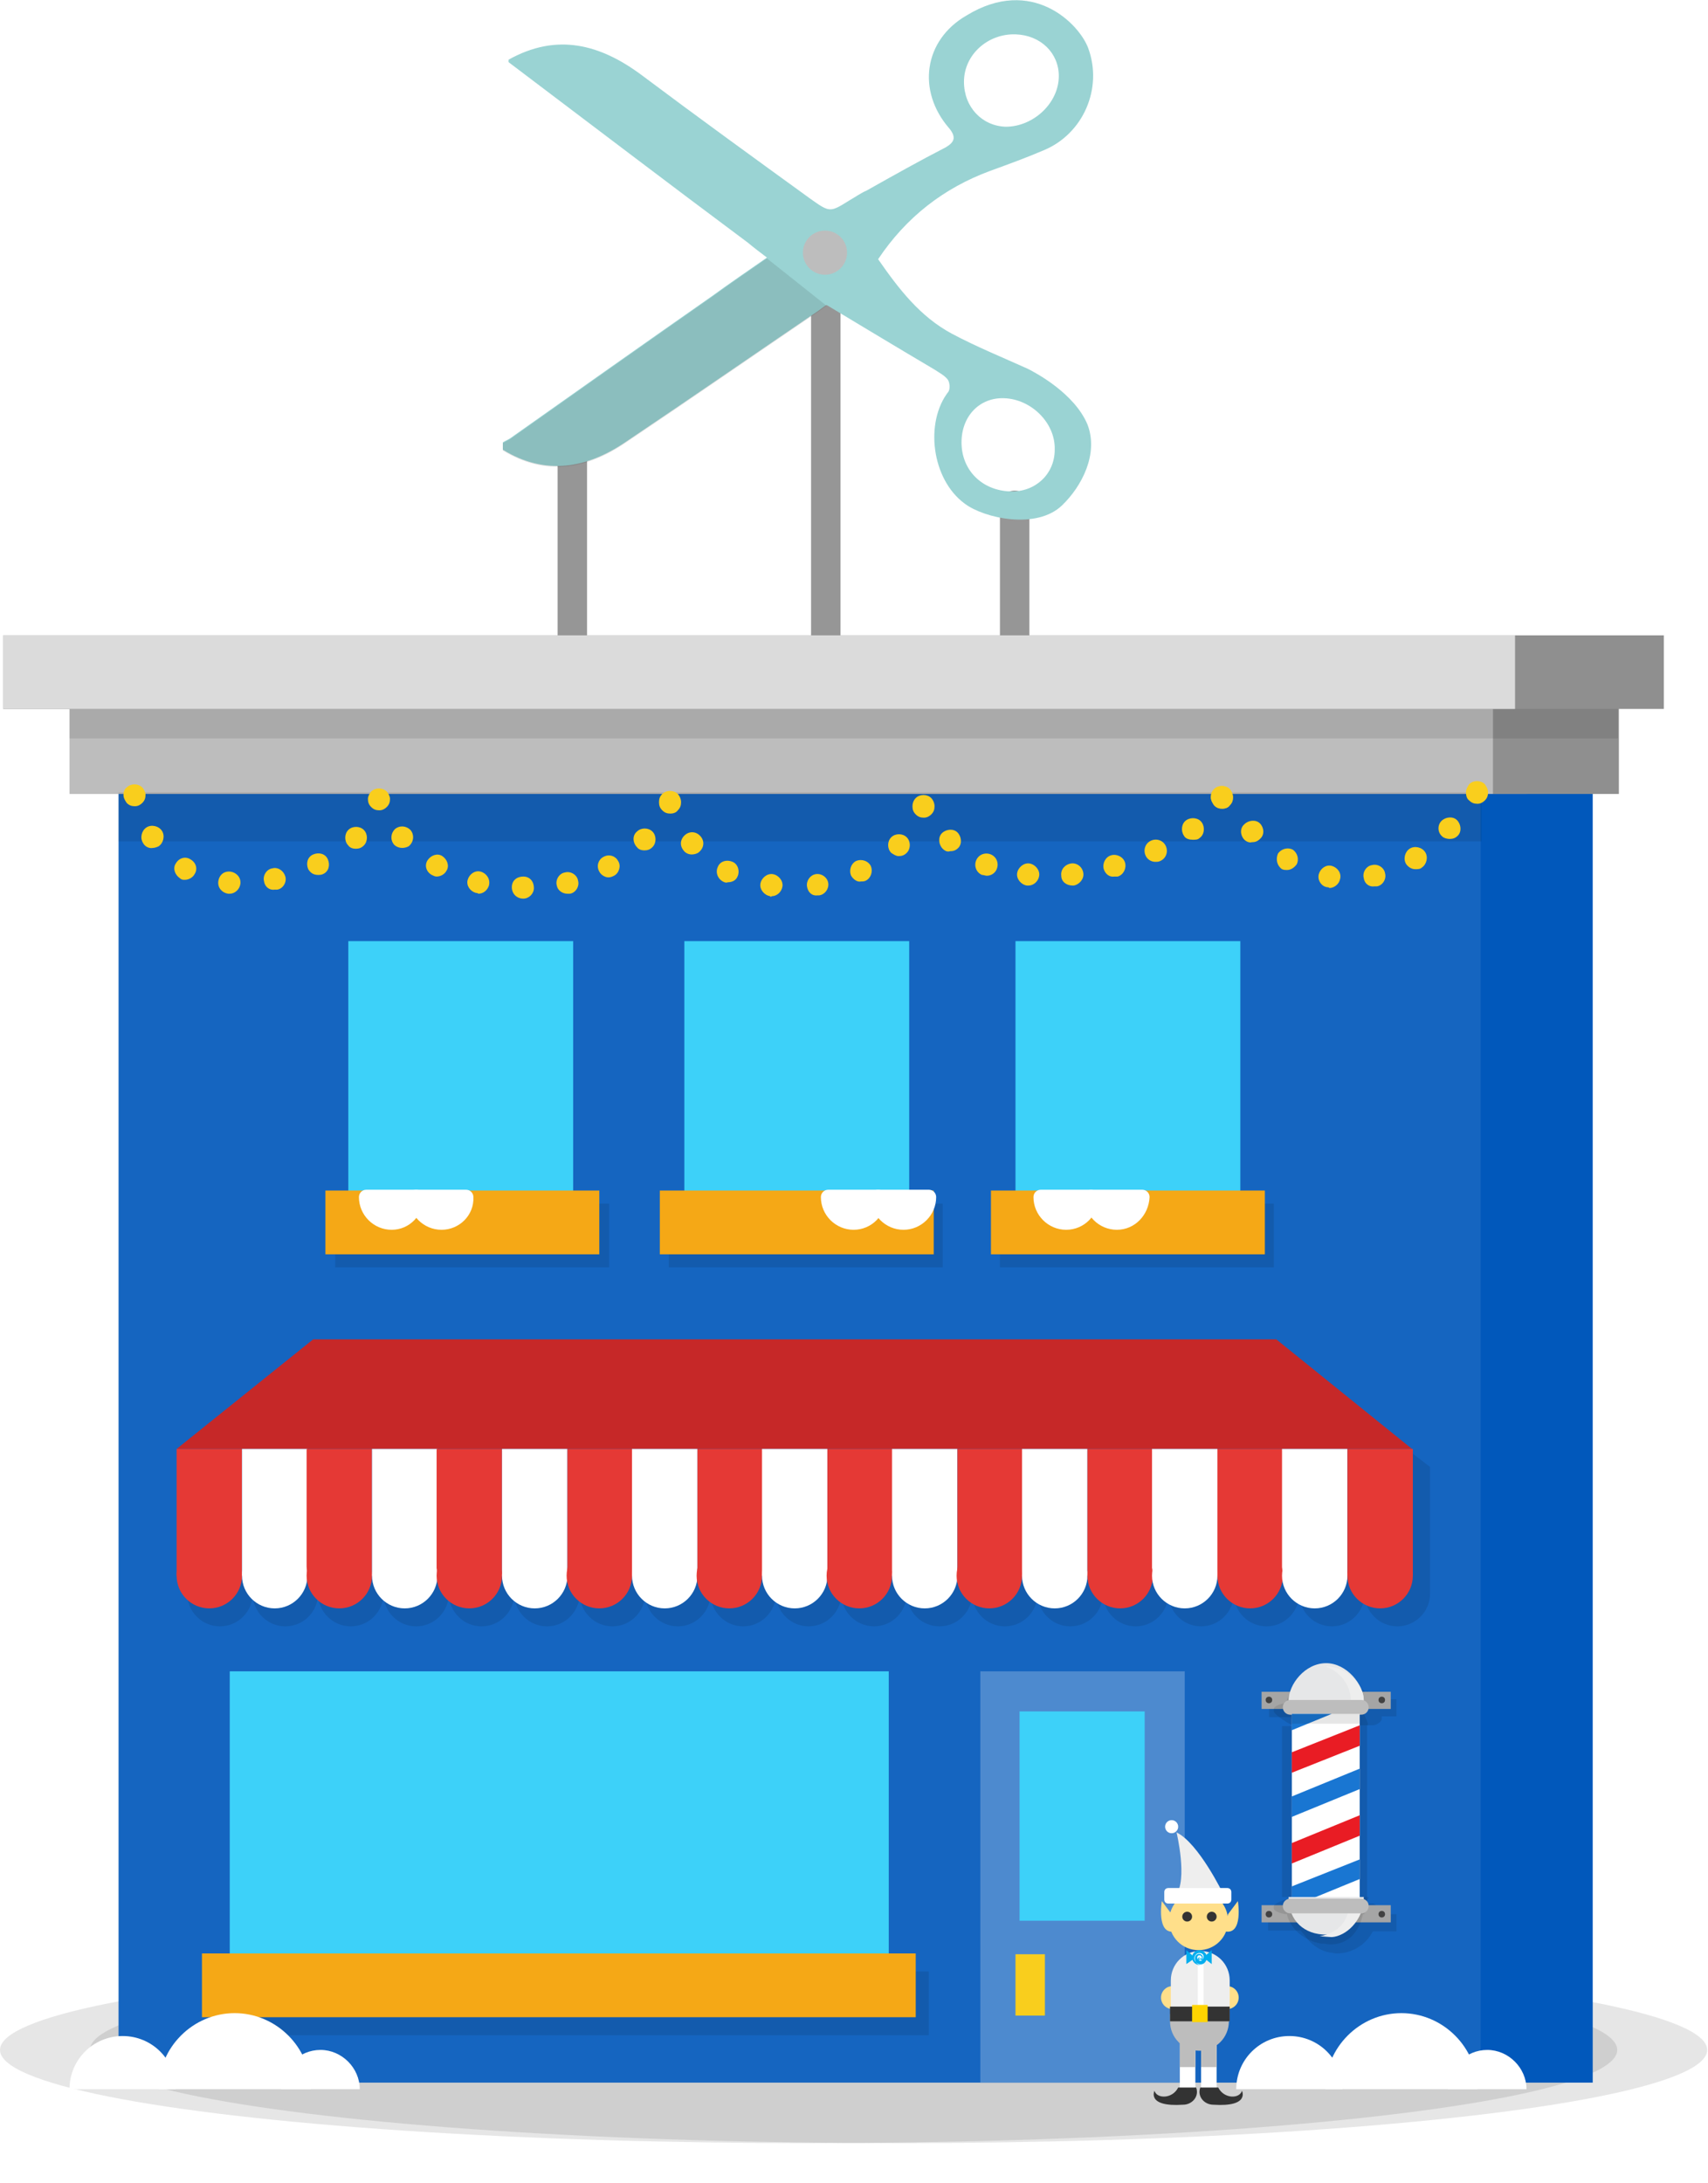 <svg id="slice" xmlns="http://www.w3.org/2000/svg" xmlns:xlink="http://www.w3.org/1999/xlink" width="208.9" height="267" viewBox="0 0 208.9 267"><style>.st0{opacity:.11;fill:#231f20}.st1{fill:#94917f}.st2{fill:#baafa2}.st3{fill:#785768}.st4{fill:#aaa89a}.st5{opacity:.1}.st6{fill:#8ce1f9}.st7{fill:#ceccbf}.st8{fill:#8d667a}.st9{fill:#918c84}.st10{fill:#c2beb6}.st11{fill:#f0e1d1}.st12{fill:#b6b4a8}.st13{fill:#94938a}.st14{fill:#7d7c71}.st15{fill:#633b4f}.st16{fill:#85837d}.st17{fill:#8a7665}.st18{fill:#6a695c}.st19{fill:#b9b7a4}.st20{fill:#2f9f42}.st21{opacity:.13}.st22{opacity:.2;fill:#231f20}.st23{fill:#d53e2e}.st24{fill:#003673}.st25{fill:#f09a1a}.st26{fill:#fdbf0f}.st27{fill:#736357}.st28{fill:#d84637}.st29{fill:#00a9e9}.st30{fill:#ffde00}.st31{fill:#48b780}.st32{fill:#7c6959}.st33{fill:#d3ae6e}.st34{fill:#fff}.st35{fill:#ffe95a}.st36{fill:#ffc300}.st37{fill:#f27b20}.st38{fill:#ee3837}.st39{fill:#4c8bfb}.st40{fill:#b757c5}.st41{fill:#ffdf8a}.st42{fill:#333}.st43{fill:#6a57ab}.st44{fill:#5d377a}.st45{fill:#393939}.st46{fill:#fde08b}.st47{fill:#dc3126}.st48{fill:#fdd500}.st49{fill:#515c5d}.st50{fill:#7d8586}.st51{fill:#afd136}.st52{fill:url(#SVGID_1_)}.st53{fill:url(#SVGID_2_)}.st54{fill:#e8d184}.st55{fill:#ca7836}.st56{fill:#54d184}.st57{opacity:.48}.st58{opacity:.5;fill:#75cef4}.st59,.st60{opacity:.5;fill:#00bff0}.st60{fill:#e6f6fd}.st61{opacity:.48;fill:#75cef4}.st62{fill:url(#SVGID_3_)}.st63{fill:gray}.st64{fill:#8f4293}.st65{fill:#ffd400}.st66{fill:url(#SVGID_4_)}.st67{fill:#28ae4b}.st68{fill:#e64436}.st69{fill:url(#SVGID_5_)}.st70{fill:url(#XMLID_158_)}.st71{opacity:.17;fill:#fff}.st72{fill:url(#SVGID_6_)}.st73{fill:url(#SVGID_7_)}.st74{fill:#00b2ee}.st75{fill:#b89860}.st76{fill:#b0b0b0}.st77{fill:#864537}.st78{fill:#fbcf99}.st79{fill:#fbcd48}.st80{fill:#fd0}.st81{fill:#d2392c}.st82{fill:url(#SVGID_8_)}.st83{fill:url(#SVGID_9_)}.st84{fill:url(#SVGID_10_)}.st85{fill:url(#SVGID_11_)}.st86{fill:url(#XMLID_160_)}.st87{fill:#afd77d}.st88{opacity:.1;fill:#231f20}.st89{fill:#7cb342}.st90{fill:#f9ce1d}.st91{fill:#ffe36c}.st92{fill:#5e35b1}.st93{fill:#9575cd}.st94{fill:#29b6f6}.st95{fill:#4ad0ff}.st96{fill:#9dce2e}.st97{fill:#e53935}.st98{fill:#f94b4b}.st99{fill:#fb8c00}.st100{fill:#fc9f42}.st101{fill:#9dca3b}.st102{fill:#66a622}.st103{fill:#ffb300}.st104{fill:#f57c00}.st105{fill:#a1cacf}.st106{fill:#dff3f5}.st107{fill:#bad7db}.st108{fill:#c3dfe3}.st109{fill:#bcdee3}.st110{opacity:.5}.st111{opacity:.8}.st112{fill:url(#XMLID_161_)}.st113{fill:url(#SVGID_12_)}.st114{fill:#f6f3ec}.st115{fill:#d7d7d7}.st116{fill:#959d9e}.st117{fill:#b3b3b3}.st118{fill:#e0e0e0}.st119{fill:#4d4d4d}.st120{fill:#595959}.st121{fill:#ffeb5e}.st122{fill:#6d7576}.st123{fill:#c9e09d}.st124{fill:#8f8f8f}.st125{fill:#5c6566}.st126{fill:#a19e97}.st127{fill:#61c6ec}.st128{fill:#77bf82}.st129{fill:#f3ff73}.st130{fill:url(#XMLID_163_)}.st131{fill:url(#SVGID_13_)}.st132{fill:url(#SVGID_14_)}.st133{fill:url(#XMLID_165_)}.st134{fill:#555047}.st135{fill:#896339}.st136{fill:#736f68}.st137{fill:#949494}.st138{fill:#83dee8}.st139{fill:#85827d}.st140{opacity:.2}.st141{fill:#404040}.st142{fill:silver}.st143{fill:#eee}.st144{fill:#44c2c2}.st144,.st145,.st146,.st147{clip-path:url(#SVGID_16_)}.st145{fill:#a3d89f}.st146{fill:#c83a74}.st147{fill:#ffa376}.st148{opacity:.24}.st149{fill:none;stroke:#85827d;stroke-width:.9;stroke-miterlimit:10}.st150{opacity:.83}.st151{fill:#888480}.st152{fill:#7099ba}.st153{fill:#b0e1e8}.st154{opacity:.22;fill:#fff}.st155{fill:url(#XMLID_172_)}.st156{fill:url(#SVGID_17_)}.st157{fill:url(#SVGID_18_)}.st158{fill:url(#XMLID_174_)}.st159{fill:#9db9bd}.st160{fill:#d1e3e6}.st161{fill:#b6d6db}.st162{fill:#9ccfd9}.st163{fill:#b4d3d9}.st164{fill:#97babf}.st165{fill:#c1dff5}.st166{fill:#c5e7eb}.st167{fill:#8ab8d4}.st168{fill:#e6e6e6}.st169{fill:#716e69}.st170{fill:#71bdde}.st171{fill:#659bc7}.st172{fill:#70afd4}.st173{fill:none}.st174{fill:#97cee6}.st175,.st176{opacity:8e-2;fill:#0f0f0f}.st176{opacity:.1}.st177{fill:#385fe4}.st178{fill:#ccc}.st179{fill:#2986e4}.st180{opacity:.21}.st181{clip-path:url(#SVGID_20_)}.st182{filter:url(#Adobe_OpacityMaskFilter)}.st183{mask:url(#SVGID_21_);fill:#33659a}.st184{filter:url(#Adobe_OpacityMaskFilter_1_)}.st185{mask:url(#SVGID_22_);fill:#385fe4}.st186{filter:url(#Adobe_OpacityMaskFilter_2_)}.st187{opacity:.17;mask:url(#SVGID_23_)}.st188{clip-path:url(#SVGID_25_)}.st189{opacity:.77}.st190{fill:#e8c97b}.st191{fill:#2d56e2}.st192{opacity:.11}.st193{fill:#0bbf68}.st194{fill:#98bee4}.st195{fill:#3f5656}.st196{fill:#d7c17d}.st197{opacity:.2;fill:#fff}.st198{fill:url(#SVGID_26_)}.st199{fill:url(#XMLID_228_)}.st200{fill:url(#SVGID_27_)}.st201{fill:url(#XMLID_231_)}.st202{fill:#9c9c9c}.st203{fill:#808082}.st204{fill:#9ed5ec}.st205{fill:#cacaca}.st206{fill:#e3e3e3}.st207{fill:#979797}.st208{fill:#9e9e9e}.st209{opacity:.58;fill:#c7ffff}.st210{opacity:.25}.st211{fill:#a52e22}.st212{fill:#e63636}.st213{fill:url(#XMLID_261_)}.st214{fill:url(#XMLID_278_)}.st215{fill:#f3831f}.st216{fill:#1fa2f3}.st217{fill:#914295}.st218{fill:#faac18}.st219{opacity:.1;fill:#333}.st220{fill:#836948}.st221{fill:#df543f}.st222{fill:#00813f}.st223{fill:#b9c9d2}.st224{fill:#28b04b}.st225{fill:#fff100}.st226{fill:#969696}.st227{fill:#0158bb}.st228{fill:#1565c0}.st229{fill:#3dd1f9}.st230{fill:#f5a816}.st231{fill:#c62828}.st232{fill:#bdbdbd}.st233{fill:#a5a5a5}.st234{fill:#424242}.st235{fill:#e6e7e8}.st236{fill:#fff}.st236,.st237,.st238{clip-path:url(#SVGID_31_)}.st237{fill:#e91c24}.st238{fill:#1976d2}.st239{fill:#4d8acf}.st240{fill:none;stroke:#fff;stroke-width:.659;stroke-miterlimit:10}.st241{fill:#00adee}.st242{clip-path:url(#SVGID_33_);fill:#fff}.st243{fill:#dbdbdb}.st244{fill:#9ad3d3}.st245{fill:url(#SVGID_34_)}.st246{fill:url(#SVGID_35_)}.st247{fill:url(#SVGID_36_)}.st248{fill:url(#SVGID_37_)}.st249{fill:url(#SVGID_38_)}.st250{fill:url(#SVGID_39_)}.st251{fill:url(#SVGID_40_)}.st252{fill:url(#SVGID_41_)}.st253{fill:#f7ce97}.st254{fill:#4c4c4c}.st255{fill:#e9e9e9}.st256{fill:#eb9b95}.st257{fill:#656565}.st258{fill:#5e5a48}.st259{fill:url(#SVGID_42_)}.st260{fill:url(#SVGID_43_)}.st261{fill:#999}.st262{opacity:.36}.st263{fill:#00a64c}.st264{fill:#d4d4d4}.st264,.st265,.st266,.st267{fill-rule:evenodd;clip-rule:evenodd}.st265{fill:#fff}.st266{fill:#008141}.st267{fill:#00a64c}.st268{fill:#28b265}.st269{opacity:.4;fill:#ffe000}.st270{fill:#c8cbcc}.st271{fill:#b8b8b8}.st272{fill:#949496}.st273{fill:#c8ead4}.st274{fill:#7d8485}.st275{fill:#2364d5}.st276{fill:url(#XMLID_279_)}.st277{fill:url(#SVGID_44_)}.st278{fill:url(#SVGID_45_)}.st279{fill:url(#SVGID_46_)}.st280{fill:#8700ee}.st281{fill:#00b533}.st282{fill:#eeda00}.st283{fill:#f2206d}.st284{fill:#6299fb}.st285{opacity:.7;fill:url(#SVGID_47_)}.st286,.st287{opacity:.7;fill:url(#SVGID_48_)}.st287{fill:url(#SVGID_49_)}.st288{fill:#ee5e5d}.st289{fill:#e09d17}.st290{fill:#f0ede9}.st291{clip-path:url(#SVGID_51_)}.st292{fill:#eec85c}.st293{opacity:.32;fill:#9a0000}.st294{fill:#f0f0f0}.st295{fill:#81d4fa}.st296{opacity:.49;fill:#c9edfc}.st297{fill:#d8746a}.st298{fill:#fcbe8d}.st299{fill:#00a9e7}.st300{fill:#6a7173}.st301{opacity:.6}.st302{fill:url(#SVGID_52_)}.st303{fill:url(#SVGID_53_)}.st304{fill:url(#XMLID_280_)}.st305{fill:url(#SVGID_54_)}.st306{fill:url(#SVGID_55_)}.st307{fill:url(#SVGID_56_)}.st308{fill:url(#SVGID_57_)}.st309{fill:#67635d}.st310{fill:#999690}.st311{fill:#e6da91}.st312{opacity:.55;fill:#bbaf3e}.st313{fill:#a8a69b}.st314{clip-path:url(#SVGID_59_)}.st315{fill:url(#SVGID_60_)}.st316{fill:url(#SVGID_61_)}.st317{opacity:.1;clip-path:url(#SVGID_59_)}.st318{clip-path:url(#SVGID_63_)}.st319{fill:#e3e3e2}.st320{fill:#cf4140}.st321{fill:url(#SVGID_64_)}.st322{fill:url(#SVGID_65_)}.st323{fill:url(#SVGID_66_)}.st324{fill:url(#SVGID_67_)}.st325{fill:#666}.st326{fill:#c1161c}.st327{fill:#b47945}.st328{fill:#d9dadb}.st329{fill:#36af49}.st330{fill:#2a943e}.st331{fill:#9ea0a2}.st332{fill:#bebfc1}.st333{fill:#f5961d}.st334{fill:#ffef00}.st335{fill:#6d6d6d}.st336{fill:url(#SVGID_68_)}.st337{fill:url(#XMLID_281_)}.st338{fill:#795d00}.st339,.st340{clip-path:url(#SVGID_70_)}.st339{fill:#bb8024}.st340{opacity:.1}.st341{fill:#955d00}.st342{fill:#f38836}.st343{fill:url(#XMLID_295_)}.st344{fill:url(#SVGID_71_)}.st345{fill:url(#SVGID_72_)}.st346{fill:url(#XMLID_296_)}.st347{opacity:.99}.st348{fill:#e8af38}.st349{fill:#98ab00}.st350{fill:#e75c52}.st351{fill:#a9897d}.st352{fill:#cb9d7b}.st353{fill:#996b63}.st354{fill:#35b8e8}.st355,.st356{opacity:.12;fill:url(#SVGID_73_)}.st356{fill:url(#SVGID_74_)}.st357{opacity:.28;fill:url(#SVGID_77_)}.st358{clip-path:url(#SVGID_81_)}.st359{fill:#fff59c}.st360{fill:#ebdbce}.st361{fill:#b07a53}.st362{fill:#1185ba}.st363{fill:#1f57a1}.st363,.st364{opacity:.32}.st365{fill:#c28d65}.st366{fill:#eb776f}.st367{fill:#afdb39}.st368{fill:#ebdb57}.st369{opacity:.16}.st370{fill:#cba483}.st371{fill:url(#XMLID_297_)}.st372{fill:url(#SVGID_82_)}.st373{fill:url(#SVGID_83_)}.st374{fill:#bee6eb}.st375{fill:#f9df00}.st376{fill:#d84733}.st377{fill:#fce000}.st378{fill:#575757}.st379{fill:#b3b2b3}.st380{fill:#e5e5e4}.st381{fill:#d5302b}.st382{fill:url(#SVGID_84_)}.st383{fill:url(#SVGID_85_)}.st384{fill:#ec4180}.st385{fill:#fbcb54}.st386{fill:#7296f0}.st387{fill:#fc793d}.st388{opacity:.14}.st389{fill:#404144}.st390{fill:#606163}.st391{opacity:.3}.st392,.st393{fill:#d7b256}.st393{opacity:.38}.st394{fill:#3d3d39}.st395{fill:#393b36}.st396,.st397{opacity:.6;fill:#3bff65}.st397{fill:#fc793d}.st398{clip-path:url(#SVGID_87_)}.st399{opacity:.29}.st400{fill:#9a51a8}.st401{fill:#fef6e0}.st402{fill:#a06ea9}.st403{fill:#353535}.st404{clip-path:url(#SVGID_89_)}.st405,.st406{opacity:.23;fill:#fff}.st406{opacity:.13}.st407{opacity:5e-2}.st408{opacity:.45}.st409{opacity:.2}.st409,.st410{fill:#fff170}.st411,.st412{opacity:.21;fill:#fff}.st412{opacity:.1}.st413,.st414{opacity:.27;fill:url(#SVGID_90_)}.st414{fill:url(#SVGID_91_)}.st415{fill:url(#SVGID_92_)}.st416{fill:url(#SVGID_93_)}.st417{fill:#2850a8}.st418{fill:#286ee4}.st419{fill:#0053df}.st420{fill:#007dd0}.st421{fill:#2891e4}.st422{opacity:.72}.st423,.st424{opacity:.28;fill:url(#SVGID_94_)}.st424{fill:url(#SVGID_95_)}.st425{fill:#2d6b7f}.st426,.st427{fill:#ff7c40}.st427{opacity:.21}.st428,.st429{opacity:.28;fill:url(#SVGID_96_)}.st429{fill:url(#SVGID_97_)}.st430,.st431{opacity:.28;fill:url(#SVGID_98_)}.st431{fill:url(#SVGID_99_)}.st432,.st433{fill:#ffee0a}.st433{opacity:.21}.st434,.st435{opacity:.28;fill:url(#SVGID_100_)}.st435{fill:url(#SVGID_101_)}.st436,.st437{fill:#fd45ff}.st437{opacity:.21}.st438,.st439{opacity:.28;fill:url(#SVGID_102_)}.st439{fill:url(#SVGID_103_)}.st440,.st441{fill:#52ff52}.st441{opacity:.21}.st442,.st443{opacity:.28;fill:url(#SVGID_104_)}.st443{fill:url(#SVGID_105_)}.st444,.st445{opacity:.28;fill:url(#SVGID_106_)}.st445{fill:url(#SVGID_107_)}.st446,.st447{fill:#59fff3}.st447{opacity:.21}.st448,.st449{opacity:.28;fill:url(#SVGID_108_)}.st449{fill:url(#SVGID_109_)}.st450,.st451{opacity:.28;fill:url(#SVGID_110_)}.st451{fill:url(#SVGID_111_)}.st452,.st453{opacity:.28;fill:url(#SVGID_112_)}.st453{fill:url(#SVGID_113_)}.st454,.st455{opacity:.28;fill:url(#SVGID_114_)}.st455{fill:url(#SVGID_115_)}.st456,.st457{opacity:.28;fill:url(#SVGID_116_)}.st457{fill:url(#SVGID_117_)}.st458,.st459{opacity:.28;fill:url(#SVGID_118_)}.st459{fill:url(#SVGID_119_)}.st460,.st461{opacity:.28;fill:url(#SVGID_120_)}.st461{fill:url(#SVGID_121_)}.st462,.st463{opacity:.28;fill:url(#SVGID_122_)}.st463{fill:url(#SVGID_123_)}.st464,.st465{opacity:.28;fill:url(#SVGID_124_)}.st465{fill:url(#SVGID_125_)}.st466,.st467{opacity:.28;fill:url(#SVGID_126_)}.st467{fill:url(#SVGID_127_)}.st468,.st469{opacity:.28;fill:url(#SVGID_128_)}.st469{fill:url(#SVGID_129_)}.st470,.st471{opacity:.28;fill:url(#SVGID_130_)}.st471{fill:url(#SVGID_131_)}.st472,.st473{opacity:.28;fill:url(#SVGID_132_)}.st473{fill:url(#SVGID_133_)}.st474,.st475{opacity:.28;fill:url(#SVGID_134_)}.st475{fill:url(#SVGID_135_)}.st476,.st477{opacity:.28;fill:url(#SVGID_136_)}.st477{fill:url(#SVGID_137_)}.st478,.st479{opacity:.28;fill:url(#SVGID_138_)}.st479{fill:url(#SVGID_139_)}.st480,.st481{opacity:.28;fill:url(#SVGID_140_)}.st481{fill:url(#SVGID_141_)}.st482,.st483{opacity:.28;fill:url(#SVGID_142_)}.st483{fill:url(#SVGID_143_)}.st484,.st485{opacity:.28;fill:url(#SVGID_144_)}.st485{fill:url(#SVGID_145_)}.st486,.st487{opacity:.28;fill:url(#SVGID_146_)}.st487{fill:url(#SVGID_147_)}.st488,.st489{opacity:.28;fill:url(#SVGID_148_)}.st489{fill:url(#SVGID_149_)}.st490,.st491{opacity:.28;fill:url(#SVGID_150_)}.st491{fill:url(#SVGID_151_)}.st492,.st493{opacity:.28;fill:url(#SVGID_152_)}.st493{fill:url(#SVGID_153_)}.st494,.st495{opacity:.28;fill:url(#SVGID_154_)}.st495{fill:url(#SVGID_155_)}.st496,.st497{opacity:.28;fill:url(#SVGID_156_)}.st497{fill:url(#SVGID_157_)}.st498,.st499{opacity:.28;fill:url(#SVGID_158_)}.st499{fill:url(#SVGID_159_)}.st500,.st501{opacity:.28;fill:url(#SVGID_160_)}.st501{fill:url(#SVGID_161_)}.st502,.st503{opacity:.28;fill:url(#SVGID_162_)}.st503{fill:url(#SVGID_163_)}.st504,.st505{opacity:.28;fill:url(#SVGID_164_)}.st505{fill:url(#SVGID_165_)}.st506,.st507{opacity:.28;fill:url(#SVGID_166_)}.st507{fill:url(#SVGID_167_)}.st508,.st509{opacity:.28;fill:url(#SVGID_168_)}.st509{fill:url(#SVGID_169_)}.st510,.st511{opacity:.28;fill:url(#SVGID_170_)}.st511{fill:url(#SVGID_171_)}.st512,.st513{opacity:.28;fill:url(#SVGID_172_)}.st513{fill:url(#SVGID_173_)}.st514{fill:#898f90}.st515{opacity:.25;fill:#fff}.st516{fill:#00b8f0}.st517{fill:#00a7f0}.st518{opacity:.91;fill:url(#SVGID_174_)}.st519{opacity:.12;fill:#ffee0a}.st520{opacity:.62}.st521{fill:url(#SVGID_175_)}.st522{fill:url(#SVGID_176_)}.st523{fill:url(#SVGID_177_)}.st524{fill:url(#SVGID_178_)}.st525{fill:#7d857e}.st526{fill:#89908a}.st527{opacity:.91;fill:url(#SVGID_179_)}.st528{opacity:.12}.st528,.st529{fill:#78ff5e}.st530{fill:url(#SVGID_180_)}.st531{fill:url(#SVGID_181_)}.st532{fill:url(#SVGID_182_)}.st533{fill:url(#SVGID_183_)}.st534{fill:#85847d}.st535{fill:#908f89}.st536{opacity:.91;fill:url(#SVGID_184_)}.st537{opacity:.12;fill:#ff5e91}.st538{fill:#ff8373}.st539{fill:url(#SVGID_185_)}.st540{fill:url(#SVGID_186_)}.st541{fill:url(#SVGID_187_)}.st542{fill:url(#SVGID_188_)}.st543{fill:#5d6667}.st544{fill:url(#XMLID_298_)}.st545{fill:url(#XMLID_299_)}.st546{fill:url(#SVGID_189_)}.st547{fill:#b13837}.st548{fill:#3b627a}.st549{fill:url(#SVGID_190_)}.st550{fill:url(#XMLID_312_)}.st551{fill:url(#SVGID_191_)}.st552{fill:#754517}.st553{fill:#845930}.st554{fill:#a35f25}.st555{fill:#aa6c37}.st556{fill:#b07644}.st557{fill:#efdbc1}.st558{fill:#ffc805}.st559{fill:#231f20}.st560{fill:#00a351}.st561{fill:#084}.st562{fill:#ef6522}.st563{fill:#7a4b1f}.st564{fill:#32cbe6}.st565{fill:url(#SVGID_192_)}.st566{opacity:.1;fill:#005fd0}.st567{fill:#c48e4f}.st568{fill:#f8aeae}.st569{fill:#e6e5e1}.st570{fill:#7b9eb8}.st571{fill:#a5b3ad}.st572{fill:#c7c7c7}.st573{fill:url(#XMLID_315_)}.st574{fill:url(#SVGID_193_)}.st575{fill:url(#SVGID_194_)}.st576{fill:#388e3c}.st577{fill:#2e7d32}.st578{fill:#ffe18c}.st579{opacity:.25;fill:#29b6f6}.st580{fill:#414042}.st581{fill:#2f4c52}.st582{fill:#455d82}.st583{fill:#795548}.st584{fill:#d3d4d6}.st585{fill:#bcbec0}.st586{clip-path:url(#SVGID_196_)}.st587{fill:url(#SVGID_197_)}.st588{fill:url(#SVGID_198_)}.st589{clip-path:url(#SVGID_200_)}.st590{opacity:.5;fill:#f9ce1d}.st591{opacity:.28}.st592{fill:#d7d8d9}.st593{fill:#ebeced}.st594{fill:#ffd600}.st595{fill:#039be5}.st596{fill:url(#XMLID_316_)}.st597{fill:url(#SVGID_201_)}.st598{fill:#34d4f0}.st599{fill:#74e4f6}.st599,.st600{opacity:.51}.st601{fill:#74e4f6}.st602{fill:url(#XMLID_329_)}.st603{fill:#434fbf}.st604{opacity:.51}.st604,.st605{fill:#7182f0}.st606{opacity:.38}.st607{opacity:.39;fill:#ffff5c}.st608{opacity:.58;fill:#fff}.st609,.st610{opacity:.19;fill:#73c1de}.st610{fill:#7335de}.st611{fill:#f5f2e2}.st612{fill:#a3a2a1}.st613{fill:#5a99d1}.st614{fill:#b8a485}.st615{fill:#eee5d5}.st616{fill:#ffc}.st617{fill:#ffd200}.st618{fill:#f26e21}.st619{fill:#f5871f}.st620{fill:#cfcfcf}.st621{fill:#019049}.st622{fill:#07a860}.st623{fill:#ab00ee}.st624{fill:#93d8f7}.st625{fill:#725d4c}.st626{fill:#028f1f}.st627{fill:#0da760}.st628{fill:#f4c138}.st629{fill:#f9646d}.st630{fill:url(#SVGID_202_)}.st631{clip-path:url(#SVGID_204_)}.st632{fill:#8de0f2}.st633{fill:url(#SVGID_205_)}.st634{fill:url(#XMLID_330_)}.st635,.st636{stroke:#d7d7d7;stroke-width:5.6;fill:none;stroke-miterlimit:10}.st636{stroke:#ffc;stroke-width:.7;stroke-dasharray:2.1,4.2}.st637{fill:#4cb5cf}.st638{fill:#638aaa}.st639{fill:url(#XMLID_331_)}.st640{fill:url(#XMLID_332_)}.st641{fill:url(#SVGID_206_)}.st642{fill:url(#XMLID_337_)}.st643{clip-path:url(#SVGID_208_)}.st644{fill:url(#SVGID_209_)}.st645{opacity:.51;clip-path:url(#SVGID_208_)}.st646{fill:url(#SVGID_210_)}.st647{fill:url(#SVGID_211_)}.st648{fill:url(#SVGID_212_)}.st649{fill:url(#XMLID_363_)}.st650{fill:url(#SVGID_213_)}.st651{fill:url(#XMLID_364_)}.st652{fill:#e0f3f5}.st653{opacity:.64;fill:#7ec1c4}.st654{fill:#c4dfe3}.st655,.st656{fill:#7ec1c4}.st656{opacity:.53}.st657,.st658{opacity:.82;fill:#7ec1c4}.st658{opacity:.3}.st659{fill:#79a6ad}.st660{fill:#c5161d}.st661{fill:#e91c24}.st662{fill:#00a551}.st663{fill:#2c7c2f}.st664{fill:#aec7dc}.st665{fill:none;stroke:#97babf;stroke-width:1.979;stroke-miterlimit:10}.st666{fill:#9dcb3b}.st667{fill:#d9ebed}.st668{fill:#008c45}.st669{fill:#ae5f2d}.st670{fill:#7a347e}.st671{fill:#754c28}.st672{fill:#0085b7}.st673{fill:#d89614}.st674{fill:#ecdec9}.st675{fill:#9c8954}.st676{opacity:8e-2}.st677{fill:#4e4e6b}.st678{fill:#859537}.st679{fill:#8a773f}.st680{fill:#cc29b9}.st681{fill:#6d42e3}.st682{fill:#16c447}.st683{fill:#c26d11}.st684{fill:url(#XMLID_404_)}.st685{clip-path:url(#SVGID_215_)}.st686{fill:#0081a8}.st687{clip-path:url(#SVGID_215_);fill:#c7b31e}.st688{fill:#b5b5b5}.st689{fill:#e8e8e8}.st690{fill:#0791aa}.st691{fill:#c7b31e}.st692{fill:#9d9d9d}.st693{fill:#f7f01f}.st694{fill:#7dc6d3}.st695{fill:#4db0c2}.st696{fill:#00be69}.st697{fill:#f57f17}.st698{fill:#e77969}.st699{fill:#f7e2a5}.st700{fill:#f4d784}.st701{fill:#54c391}.st702{fill:#008e5c}.st703{fill:#076e2f}.st704{fill:#fff}.st704,.st705,.st706{clip-path:url(#SVGID_215_)}.st705{fill:#f5f129}.st706{opacity:.1}.st707{fill:url(#SVGID_216_)}.st708{fill:#9dcfd8}.st709{fill:#b1e1e7}.st710{fill:#73bcdd}.st711{fill:#7ba8cd}.st712{fill:#7299ba}.st713{fill:#5b93c1}.st714{fill:#d2e3e6}.st715{fill:#48494d}.st716{fill:#16bdcc}.st717{fill:#d63e3e}.st718{fill:url(#SVGID_217_)}.st719{fill:url(#SVGID_218_)}.st720{fill:url(#SVGID_219_)}.st721{fill:#dcdfd8}.st722{opacity:.7}.st723{fill:#ef5350}.st724{fill:#70cc47}.st725{fill:#8bd463}.st726{fill:url(#SVGID_220_)}.st727{fill:#e24c41}.st728{fill:#eb6760}.st729{fill:#2db9eb}.st730{fill:#ffdf00}.st731{fill:#373b40}.st732{fill:#fffbdb}.st733{fill:#d7e1e3}.st734{opacity:.2;fill:#373b40}.st735{fill:#c6e9fa}.st736{fill:#20242a}.st737{fill:#332e2e}.st738{fill:#fdbe0c}.st739{fill:#f7fffa}.st740{fill:#9e978a}.st741{fill:#b4afa5}.st742{fill:#e68ecd}.st743{fill:#98d4bc}.st744{fill:#88a2d6}.st745{fill:#e36868}.st746{fill:#f8ae37}.st747{fill:#b99960}.st748{fill:#d4af6e}.st749{opacity:.12}.st750{fill:#f0b21c}.st751{fill:#b46d3d}.st752{fill:#caa56e}.st753{fill:#a8844f}.st754{fill:#59595c}.st755{fill:#b56d3d}.st756{opacity:.19;fill:#fcd09a}.st757{fill:#85e1e7}.st758{fill:#e7f3f2}.st759{opacity:.19}.st760{opacity:.6;fill:url(#SVGID_221_)}.st761{fill:#48aacf}.st762{opacity:.6;fill:#3e31ff}.st763,.st764{opacity:.6;fill:#1b4df9}.st764{fill:#85e1e7}.st765{fill:#62accd}.st766{fill:#81ffff}.st767,.st768{opacity:.6;fill:#fff}.st768{fill:#73bcdd}.st769{fill:#2e93c1}.st770,.st771{opacity:.6;fill:#1e9ae3}.st771{fill:#48aacf}.st772{opacity:.15;fill:#81ffff}.st773{opacity:.6;fill:#2e93c1}.st774,.st775{opacity:.67;fill:#62accd}.st775{fill:#9dcfd8}.st776{opacity:.28;fill:#81ffff}.st777{fill:#8aafb5}.st778{opacity:.99;fill:#91f3fa}.st779{fill:#1fc2f5}.st780,.st781{opacity:.99;fill:#62accd}.st781{fill:#a9dee8}.st782{opacity:.36;fill:url(#SVGID_222_)}.st783{fill:url(#SVGID_223_)}.st784{opacity:.6;fill:#62accd}.st785{fill:url(#SVGID_224_)}.st786{fill:url(#SVGID_225_)}.st787{fill:url(#SVGID_226_)}.st788{fill:#caf5f6}.st789{fill:#00c1f2}.st790{fill:#ff931e}.st791{fill:#d94636}.st792{fill:#d43e2e}.st793{fill:#fdce48}.st794{fill:#464647}.st795{fill:#d33e2f}.st796{fill:#ff8a33}.st797{fill:#746458}.st798{fill:#57aba9}.st799{fill:#6cccc9}.st800{fill:#a7c1c5}.st801{fill:#b6e2f8}.st802{fill:#61aac9}.st803{fill:#e1f3fc}.st804{fill:#fff58b}.st805{fill:#b59a48}.st806{fill:#eed257}.st807{fill:#d9d286}.st808{fill:#ff916d}.st809{fill:#ffe327}.st810{fill:#64e8be}.st811,.st812{opacity:.2;fill:#333}.st812{opacity:.22}.st813{fill:url(#XMLID_406_)}.st814{fill:url(#XMLID_407_)}.st815{fill:url(#XMLID_408_)}.st816{fill:url(#SVGID_227_)}.st817{fill:url(#XMLID_422_)}.st818{fill:url(#XMLID_423_)}.st819{fill:url(#SVGID_228_)}.st820{fill:url(#SVGID_229_)}.st821{opacity:.55;fill:#d8fbff}.st822{opacity:.5;fill:url(#SVGID_230_)}.st823{fill:#29b65e}.st824{fill:#009047}.st825{fill:#91651c}.st826{fill:#bd822b}.st827{fill:#d5b06e}.st828{fill:#007dc5}.st829{fill:#a66d40}.st830{fill:#ff8c33}.st831{fill:#a67108}.st832{fill:#f1b31c}.st833{fill:#b88a13}.st834{fill:#b93a2c}.st835{fill:#c36e2c}.st836{fill:#a8362a}.st837{fill:#34875d}.st838{fill:#602c63}.st839{fill:#0086b7}.st840{fill:#cdb300}.st841{fill:#26a89b}.st842{fill:#da4637}.st843{fill:#48b980}.st844{fill:#f58b37}.st845{fill:#00abe9}.st846{fill:#4859b9}.st847{fill:#e86e1c}.st848{fill:#c8541f}.st849{fill:#b9191e}.st850{opacity:.19;fill:#212121}.st851{opacity:.3;fill:#28b04b}.st852{fill:#f9858e}.st853{fill:#5f14a6}.st854{fill:#8c28de}.st855{fill:#a2a5a3}.st856{fill:#ab3125}.st857{clip-path:url(#SVGID_232_)}.st858{fill:#00914a}.st859{opacity:.39;fill:#791f11}.st860{fill:#b6e5cd}.st861{fill:#e9d386}.st862{fill:#413d3d}.st863{fill:#666262}.st864{fill:#85d4ac}.st865{opacity:.1;fill:#b6e5cd}.st866{fill:#f5951f}.st867{fill:#00369c}.st868{fill:#2759d9}.st869{fill:#2297cc}.st870{fill:#764c2e}.st871{fill:#d4af19}.st872{fill:#62a807}.st873{fill:#008e1f}.st874{opacity:.37;fill:#fff}.st875{fill:#bbe5fa}.st876{fill:#7a5951}.st877,.st878{fill:#212121}.st878{clip-path:url(#XMLID_424_)}.st879{fill:#cc372c}.st880{fill:#ebad11}.st881{fill:#e33483}.st882{fill:#3788de}</style><g id="New_Symbol_89"><ellipse id="XMLID_167_" class="st5" cx="109.9" cy="250.7" rx="98.9" ry="11.4"/><ellipse id="XMLID_43_" class="st5" cx="98.9" cy="250.7" rx="98.9" ry="11.4"/><path class="st226" d="M70 81.1c-1 0-1.8-.8-1.8-1.8V51.7c0-1 .8-1.8 1.8-1.8s1.8.8 1.8 1.8v27.6c0 1-.8 1.8-1.8 1.8zm31 0c-1 0-1.8-.8-1.8-1.8V29.5c0-1 .8-1.8 1.8-1.8s1.8.8 1.8 1.8v49.8c0 1-.8 1.8-1.8 1.8zm23.1 0c-1 0-1.8-.8-1.8-1.8V61.8c0-1 .8-1.8 1.8-1.8s1.8.8 1.8 1.8v17.5c0 1-.8 1.8-1.8 1.8z"/><path class="st227" d="M180.7 85h14.1v169.7h-14.1z"/><path class="st228" d="M14.5 85h166.6v169.7H14.5z"/><path class="st229" d="M42.6 115.1h27.5v32.1H42.6zm41.1 0h27.5v32.1H83.7zm40.5 0h27.5v32.1h-27.5z"/><path class="st5" d="M41 147.2h33.5v7.8H41zm40.8 0h33.5v7.8H81.8zm40.5 0h33.5v7.8h-33.5z"/><path class="st230" d="M39.8 145.6h33.5v7.8H39.8zm40.9 0h33.5v7.8H80.7zm40.5 0h33.5v7.8h-33.5z"/><path class="st5" d="M157.4 166H39.6l-16.7 13.4v15.5c0 2.2 1.8 4 4 4s4-1.8 4-4c0 2.2 1.8 4 4 4s4-1.8 4-4c0 2.2 1.8 4 4 4s4-1.8 4-4c0 2.2 1.8 4 4 4s4-1.8 4-4c0 2.2 1.8 4 4 4s4-1.8 4-4c0 2.2 1.8 4 4 4s4-1.8 4-4c0 2.2 1.8 4 4 4s4-1.8 4-4c0 2.2 1.8 4 4 4s4-1.8 4-4c0 2.2 1.8 4 4 4s4-1.8 4-4c0 2.2 1.8 4 4 4s4-1.8 4-4c0 2.2 1.8 4 4 4s4-1.8 4-4c0 2.2 1.8 4 4 4s4-1.8 4-4c0 2.2 1.8 4 4 4s4-1.8 4-4c0 2.2 1.8 4 4 4s4-1.8 4-4c0 2.2 1.8 4 4 4s4-1.8 4-4c0 2.2 1.8 4 4 4s4-1.8 4-4c0 2.2 1.8 4 4 4s4-1.8 4-4c0 2.2 1.8 4 4 4s4-1.8 4-4c0 2.2 1.8 4 4 4s4-1.8 4-4v-15.5L157.4 166z"/><path class="st231" d="M172.7 177.2H21.6l16.7-13.4h117.8z"/><path class="st97" d="M21.6 177.2h8v15.5h-8z"/><path class="st34" d="M29.6 177.2h8v15.5h-8z"/><path class="st97" d="M37.5 177.2h8v15.5h-8z"/><path class="st34" d="M45.5 177.2h8v15.5h-8z"/><path class="st97" d="M53.4 177.2h8v15.5h-8z"/><path class="st34" d="M61.4 177.2h8v15.5h-8z"/><path class="st97" d="M69.4 177.2h8v15.5h-8z"/><path class="st34" d="M77.3 177.2h8v15.5h-8z"/><path class="st97" d="M85.3 177.2h8v15.5h-8z"/><path class="st34" d="M93.2 177.2h8v15.5h-8z"/><path class="st97" d="M101.2 177.2h8v15.5h-8z"/><path class="st34" d="M109.1 177.2h8v15.5h-8z"/><path class="st97" d="M117.1 177.2h8v15.5h-8z"/><path class="st34" d="M125 177.2h8v15.5h-8z"/><path class="st97" d="M133 177.2h8v15.5h-8z"/><path class="st34" d="M140.9 177.2h8v15.5h-8z"/><path class="st97" d="M148.9 177.2h8v15.5h-8z"/><path class="st34" d="M156.8 177.2h8v15.5h-8z"/><path class="st97" d="M164.8 177.2h8v15.5h-8z"/><circle class="st97" cx="25.6" cy="192.7" r="4"/><circle class="st34" cx="33.6" cy="192.7" r="4"/><circle class="st97" cx="41.5" cy="192.7" r="4"/><circle class="st34" cx="49.5" cy="192.7" r="4"/><circle class="st97" cx="57.4" cy="192.7" r="4"/><circle class="st34" cx="65.4" cy="192.7" r="4"/><circle class="st97" cx="73.3" cy="192.7" r="4"/><circle class="st34" cx="81.3" cy="192.7" r="4"/><circle class="st97" cx="89.2" cy="192.7" r="4"/><circle class="st34" cx="97.2" cy="192.7" r="4"/><circle class="st97" cx="105.1" cy="192.7" r="4"/><circle class="st34" cx="113.1" cy="192.7" r="4"/><circle class="st97" cx="121" cy="192.7" r="4"/><circle class="st34" cx="129" cy="192.7" r="4"/><circle class="st97" cx="137" cy="192.7" r="4"/><circle class="st34" cx="144.9" cy="192.7" r="4"/><circle class="st97" cx="152.9" cy="192.7" r="4"/><circle class="st34" cx="160.8" cy="192.7" r="4"/><circle class="st97" cx="168.8" cy="192.7" r="4"/><path class="st34" d="M50.9 146.4c0 1.7 1.4 3.1 3.1 3.1s3.1-1.4 3.1-3.1h-6.2z"/><path class="st34" d="M54 150.4c-2.2 0-4-1.8-4-4 0-.5.4-.9.9-.9H57c.5 0 .9.4.9.9.1 2.2-1.7 4-3.9 4zm-2-3.1c.3.8 1.1 1.3 2 1.3.9 0 1.6-.5 2-1.3h-4z"/><path class="st34" d="M44.8 146.4c0 1.7 1.4 3.1 3.1 3.1 1.7 0 3.1-1.4 3.1-3.1h-6.2z"/><path class="st34" d="M47.9 150.4c-2.2 0-4-1.8-4-4 0-.5.4-.9.9-.9h6.1c.5 0 .9.4.9.9 0 2.2-1.7 4-3.9 4zm-2-3.1c.3.8 1.1 1.3 2 1.3.9 0 1.6-.5 2-1.3h-4zm61.6-.9c0 1.7 1.4 3.1 3.1 3.1 1.7 0 3.1-1.4 3.1-3.1h-6.2z"/><path class="st34" d="M110.5 150.4c-2.2 0-4-1.8-4-4 0-.5.4-.9.9-.9h6.2c.5 0 .9.4.9.9 0 2.2-1.8 4-4 4zm-1.9-3.1c.3.8 1.1 1.3 2 1.3s1.6-.5 2-1.3h-4z"/><path class="st34" d="M101.3 146.4c0 1.7 1.4 3.1 3.1 3.1 1.7 0 3.1-1.4 3.1-3.1h-6.2z"/><path class="st34" d="M104.4 150.4c-2.2 0-4-1.8-4-4 0-.5.4-.9.9-.9h6.1c.5 0 .9.4.9.9.1 2.2-1.7 4-3.9 4zm-2-3.1c.3.8 1.1 1.3 2 1.3.9 0 1.6-.5 2-1.3h-4zm31.1-.9c0 1.7 1.4 3.1 3.1 3.1s3.1-1.4 3.1-3.1h-6.2z"/><path class="st34" d="M136.6 150.4c-2.2 0-4-1.8-4-4 0-.5.4-.9.9-.9h6.2c.5 0 .9.4.9.9-.1 2.2-1.8 4-4 4zm-2-3.1c.3.8 1.1 1.3 2 1.3s1.6-.5 2-1.3h-4z"/><path class="st34" d="M127.3 146.4c0 1.7 1.4 3.1 3.1 3.1 1.7 0 3.1-1.4 3.1-3.1h-6.2z"/><path class="st34" d="M130.4 150.4c-2.2 0-4-1.8-4-4 0-.5.4-.9.9-.9h6.1c.5 0 .9.4.9.9.1 2.2-1.7 4-3.9 4zm-2-3.1c.3.8 1.1 1.3 2 1.3.9 0 1.6-.5 2-1.3h-4z"/><path class="st232" d="M8.5 84.3h178.3v12.8H8.5z"/><path class="st229" d="M28.1 204.4h80.6v38.3H28.1z"/><path class="st5" d="M26.3 241.1h87.3v7.8H26.3z"/><path class="st230" d="M24.7 238.9H112v7.8H24.7z"/><path class="st5" d="M171 207.8h-3.3l-.4-.6v-.4l-.3.1c-.1-.1-.2-.2-.4-.3-.9-1.1-2.1-1.9-3.5-1.9-1.9 0-3.6 1.6-4.3 3.2h-3.6v2.1h2.7c0 .3.3.6.6.7.1.2.2.3.4.4v21.7c-.1.1-.2.2-.3.4-.4 0-.8.4-.8.8h-2.7v2.1h4c.2.3.5.6.7.9.7.9 1.7 1.6 2.9 1.8.3 0 .5.1.8.1 1.9 0 3.6-1.1 4.4-2.7h2.9v-2.1H169c-.1-.5-.7-1.3-1.1-1.3h-.7V211h.7c.4 0 1.1-.4 1.1-.8v-.3h1.8v-2.1z"/><path class="st233" d="M154.3 206.9h15.8v2.1h-15.8z"/><circle class="st234" cx="155.2" cy="207.9" r=".4"/><circle class="st234" cx="169" cy="207.9" r=".4"/><path class="st233" d="M154.3 233h15.8v2.1h-15.8z"/><circle class="st234" cx="155.2" cy="234.1" r=".4"/><circle class="st234" cx="169" cy="234.1" r=".4"/><path class="st5" d="M164.7 227.6V211h2.5c.4 0-.5-1.4-.5-1.8v-.2c0-.4.3-.7 0-.7-.1-.4.1-.8-.1-1.2l-.4-.8c-.9-1.1-2.1-1.7-3.5-1.7-2.3 0-5 1.6-5.4 3.7-.4 0-1.5.3-1.5.7v.3c0 .4 2.2 1.8 2.6 1.8h-1.6V232h1.6c-.4 0-2.6.7-2.6 1.1v.3c0 .4 1.2.7 1.6.7.4 1.9 2.3 3.3 4.2 3.6h.2c.3 0 .7.1.9.1 2.2 0 3.5-1.5 4-3.7.4 0 .1-.3.1-.7v-.3c0-.4.9-1.1.5-1.1h-2.5v-4.4z"/><path class="st235" d="M166.8 208c0-2-2.1-4.6-4.6-4.6-2.6 0-4.6 2.6-4.6 4.6h9.2z"/><path class="st143" d="M162.2 203.8c-.3 0-.5-.2-.8-.2 2.2.4 3.8 2.3 3.8 4.3h1.6c0-1.9-2.1-4.1-4.6-4.1z"/><path class="st232" d="M166.5 209.7h-8.7c-.5 0-.9-.4-.9-.9s.4-.9.9-.9h8.7c.5 0 .9.4.9.9s-.4.9-.9.9z"/><defs><path id="SVGID_30_" d="M158 209.6h8.3v22.6H158z"/></defs><clipPath id="SVGID_1_"><use xlink:href="#SVGID_30_" overflow="visible"/></clipPath><path clip-path="url(#SVGID_1_)" fill="#FFF" d="M158 209.6h8.3v22.6H158z"/><path clip-path="url(#SVGID_1_)" fill="#e91c24" d="M166.3 213.5l-8.3 3.3v-2.5l8.3-3.3z"/><path clip-path="url(#SVGID_1_)" fill="#1976d2" d="M166.3 218.8l-8.3 3.4v-2.5l8.3-3.4z"/><path clip-path="url(#SVGID_1_)" fill="#e91c24" d="M166.3 224.5l-8.3 3.4v-2.5l8.3-3.4z"/><path clip-path="url(#SVGID_1_)" fill="#1976d2" d="M166.3 229.8l-8.3 3.4v-2.5l8.3-3.3zm0-21.6l-8.3 3.4v-2.5l8.3-3.3z"/><path class="st235" d="M166.8 232c0 3-2.1 4.6-4.6 4.6-2.6 0-4.6-1.6-4.6-4.6h9.2z"/><path class="st143" d="M162.9 236.9c-.3 0-1.2-.1-1.5-.1 2.2-.4 3.7-1.7 3.7-4.7h1.6c.1 2.9-2.2 4.7-3.8 4.8z"/><path class="st232" d="M166.5 232.2h-8.7c-.5 0-.9.4-.9.9s.4.9.9.9h8.7c.5 0 .9-.4.9-.9s-.4-.9-.9-.9z"/><path class="st5" d="M158 209.6h8.3v1.2H158z"/><path class="st239" d="M119.9 204.4h25v50.3h-25z"/><path class="st90" d="M124.2 239h3.6v7.5h-3.6z"/><path class="st229" d="M124.7 209.3H140v25.6h-15.3z"/><path class="st34" d="M177.1 255.5c0-2.7 2.2-4.8 4.8-4.8s4.8 2.2 4.8 4.8h-9.6z"/><path class="st34" d="M162.1 255.5c0-5.1 4.2-9.3 9.3-9.3 5.1 0 9.3 4.2 9.3 9.3h-18.6z"/><path class="st34" d="M151.2 255.5c0-3.6 2.9-6.5 6.5-6.5s6.5 2.9 6.5 6.5h-13zm-116.8 0c0-2.7 2.2-4.8 4.8-4.8s4.8 2.2 4.8 4.8h-9.6z"/><path class="st34" d="M19.4 255.5c0-5.1 4.2-9.3 9.3-9.3 5.1 0 9.3 4.2 9.3 9.3H19.4z"/><path class="st34" d="M8.5 255.5c0-3.6 2.9-6.5 6.5-6.5s6.5 2.9 6.5 6.5h-13zm140.3-6v6.2h-1.9v-6.2"/><path class="st232" d="M148.8 249.5v3.3h-1.9v-3.3"/><path class="st42" d="M146.8 255.3h2.2c.7 1.4 2.6 1.4 2.9.4 0 0 1 2-3.5 1.7-1.1 0-2-1-1.6-2.1z"/><path class="st34" d="M144.3 249.5v6.2h1.9v-6.2"/><path class="st232" d="M144.3 249.5v3.3h1.9v-3.3"/><path class="st42" d="M146.3 255.3h-2.2c-.7 1.4-2.6 1.4-2.9.4 0 0-1 2 3.5 1.7 1.1 0 2-1 1.6-2.1z"/><circle class="st41" cx="150.1" cy="244.3" r="1.4"/><circle class="st41" cx="143.4" cy="244.3" r="1.4"/><path class="st143" d="M149.6 231.6s-3-6.2-5.7-7.5c0 0 1.4 5.8-.1 7.7l5.8-.2z"/><path class="st41" d="M143 234.9c0 2 1.6 3.6 3.6 3.6s3.6-1.6 3.6-3.6-1.6-3.6-3.6-3.6-3.6 1.6-3.6 3.6z"/><path class="st34" d="M142.4 232.3c0 .3.2.5.5.5h7.2c.3 0 .5-.2.5-.5v-.9c0-.3-.2-.5-.5-.5h-7.2c-.3 0-.5.2-.5.5v.9z"/><circle class="st42" cx="148.2" cy="234.4" r=".6"/><circle class="st42" cx="145.2" cy="234.4" r=".6"/><path class="st143" d="M150.4 247.2v-5c0-2-1.6-3.6-3.6-3.6s-3.6 1.6-3.6 3.6v5"/><path class="st232" d="M143.1 246.3v.9c0 2 1.6 3.6 3.6 3.6s3.6-1.6 3.6-3.6v-.9"/><circle class="st34" cx="143.3" cy="223.4" r=".8"/><path class="st41" d="M150.2 234.1l1.2-1.6s.7 4.2-1.6 3.7l.4-2.1zm-6.9 0l-1.2-1.6s-.7 4.2 1.6 3.7l-.4-2.1z"/><path class="st34" d="M146.5 239.4h.7v7.4h-.7z"/><path class="st42" d="M143.1 245.4h7.3v1.8h-7.3z"/><path class="st65" d="M145.8 245.2h1.9v2.1h-1.9z"/><circle class="st241" cx="146.7" cy="239.4" r=".9"/><path class="st241" d="M145.9 239.2l-.8-.7v1.7l1-.7zm1.4.3l.1-.3.8-.7v1.7l-.9-.7"/><defs><circle id="SVGID_32_" cx="146.7" cy="239.4" r=".9"/></defs><clipPath id="SVGID_2_"><use xlink:href="#SVGID_32_" overflow="visible"/></clipPath><path d="M146.9 240.3c-.2 0-.5-.1-.6-.3-.3-.3-.3-.7 0-1 .2-.2.6-.2.8 0 .1.1.1.2.1.3 0 .1 0 .2-.1.3-.1.1-.2.1-.3.1-.1 0-.2 0-.3-.1-.1-.1-.1-.3 0-.4.1-.1.3-.1.4 0 0 0 .1.1.1.2s0 .1-.1.2l-.1.1s-.1 0-.1-.1c-.1-.1-.1-.2 0-.2.1-.1.1-.1.2 0v.1h-.2v.1h.2v-.2c-.1-.1-.2-.1-.3 0-.1.1-.1.2 0 .3.1.1.1.1.2.1s.2 0 .2-.1c.1-.1.1-.2.1-.3 0-.1 0-.2-.1-.3-.2-.2-.5-.2-.7 0-.2.2-.2.6 0 .9.3.3.8.3 1.1 0h.1v.1c-.2.1-.4.2-.6.2z" clip-path="url(#SVGID_2_)" fill="#FFF"/><path class="st124" d="M182.6 84.3H198v12.8h-15.4z"/><path class="st5" d="M8.5 84.3h189.4v6H8.5zm6 12.6h166.7v6H14.5z"/><path class="st124" d="M.4 77.7h203.1v9H.4z"/><path class="st243" d="M.4 77.7h184.9v9H.4z"/><path class="st90" d="M149.5 98.9c-.4 0-.7-.1-1-.4-.2-.3-.4-.6-.4-1s.1-.7.4-1c.5-.5 1.4-.5 1.9 0 .2.2.4.6.4 1s-.1.7-.4 1c-.2.3-.6.4-.9.4zm12.8 9.6c-.7-.1-1.2-.9-1-1.6.2-.7.9-1.2 1.6-1 .7.2 1.2.9 1 1.6-.1.6-.7 1.1-1.3 1.1-.1-.1-.2-.1-.3-.1zm4.5-1.1c-.2-.7.3-1.5 1-1.6.7-.2 1.5.3 1.6 1 .2.7-.3 1.5-1 1.6h-.3c-.6.1-1.2-.3-1.3-1zm-10-1.1c-.6-.4-.8-1.2-.5-1.9.4-.6 1.2-.8 1.8-.5.6.4.8 1.2.5 1.8-.3.4-.7.7-1.2.7-.1 0-.4 0-.6-.1zm15.2-.6c-.4-.6-.2-1.5.4-1.9.6-.4 1.5-.2 1.9.4.4.6.2 1.5-.4 1.9-.2.2-.5.2-.8.2-.4 0-.8-.2-1.1-.6zm-19.8-3c-.5-.5-.6-1.4 0-1.9.5-.5 1.4-.6 1.9-.1s.6 1.4 0 1.9c-.3.3-.6.4-1 .4-.3.1-.7-.1-.9-.3zm24.2-.4c-.6-.5-.6-1.4-.1-1.9s1.4-.6 1.9-.1.6 1.4.1 1.9c-.3.3-.6.4-1 .4-.3 0-.7-.1-.9-.3zm4.3-4c-.4 0-.7-.1-1-.4-.3-.2-.4-.6-.4-1s.2-.7.4-1c.5-.5 1.4-.5 1.9 0 .2.3.4.6.4 1s-.1.7-.4 1c-.2.2-.5.4-.9.4z"/><path class="st90" d="M16.5 98.6c-.4 0-.7-.1-1-.4-.2-.3-.4-.6-.4-1 0-.3.1-.7.4-.9.5-.5 1.4-.5 1.9 0 .2.2.4.6.4.9 0 .4-.1.7-.4 1-.2.2-.5.4-.9.4zm11.4 10.7c-.7-.1-1.3-.7-1.2-1.5.1-.8.7-1.3 1.5-1.2.7.1 1.3.7 1.2 1.5-.1.7-.7 1.2-1.3 1.2h-.2zm4.4-1.5c-.2-.7.3-1.5 1-1.6.7-.2 1.4.3 1.6 1 .2.7-.3 1.5-1 1.6h-.3c-.6.1-1.2-.3-1.3-1zm-10.3-.4c-.6-.4-.9-1.2-.5-1.8.4-.7 1.2-.9 1.8-.5.7.4.9 1.2.5 1.8-.2.4-.7.7-1.2.7-.2 0-.4 0-.6-.2zm15.7-1.1c-.3-.7-.1-1.5.6-1.8.7-.3 1.5-.1 1.8.6.3.7.1 1.5-.6 1.8-.2.1-.4.1-.6.1-.5 0-.9-.2-1.2-.7zm4.9-2.9c-.5-.5-.5-1.4 0-1.9s1.4-.5 1.9 0 .5 1.4 0 1.9c-.3.3-.6.4-1 .4-.3 0-.7-.1-.9-.4zm-25.1-.3c-.4-.6-.2-1.5.4-1.9.6-.4 1.5-.2 1.9.4.4.6.2 1.5-.4 1.9-.2.1-.5.2-.7.2-.5.1-1-.2-1.2-.6zm28.9-4c-.4 0-.7-.1-1-.4-.3-.3-.4-.6-.4-1 0-.3.2-.7.4-.9.5-.5 1.4-.5 1.9 0 .2.2.4.6.4.9 0 .4-.1.7-.4 1-.2.2-.5.4-.9.4zM64 109.9c-.8 0-1.4-.6-1.4-1.4 0-.8.6-1.3 1.4-1.3.8 0 1.3.6 1.3 1.4 0 .7-.6 1.3-1.3 1.3zm4.1-1.6c-.2-.7.3-1.5 1-1.6.7-.2 1.5.3 1.6 1 .2.7-.3 1.5-1 1.6h-.3c-.6 0-1.2-.4-1.3-1zm-9.9.9c-.7-.2-1.2-.9-1-1.6.2-.7.9-1.2 1.6-1 .7.2 1.2.9 1 1.7-.2.6-.7 1-1.3 1-.1-.1-.2-.1-.3-.1zm15.1-2.6c-.4-.7-.1-1.5.5-1.8.7-.4 1.5-.1 1.8.5.4.6.1 1.5-.5 1.8-.2.1-.4.2-.7.2-.4 0-.9-.3-1.1-.7zm-20.5.4c-.7-.4-.9-1.2-.5-1.8.4-.6 1.2-.9 1.8-.5.6.4.9 1.2.5 1.8-.2.4-.7.7-1.2.7-.2 0-.4-.1-.6-.2zm25.1-3.4c-.5-.5-.6-1.4 0-1.9.5-.5 1.4-.5 1.9 0s.5 1.4 0 1.9c-.3.3-.6.4-1 .4-.3 0-.7-.1-.9-.4zm-29.7-.3c-.5-.6-.4-1.4.1-1.9.6-.5 1.4-.4 1.9.1.5.6.4 1.4-.1 1.9-.2.2-.6.3-.9.3-.3 0-.7-.1-1-.4zM82 99.5c-.4 0-.7-.1-1-.4-.3-.3-.4-.6-.4-1s.1-.7.4-1c.5-.5 1.4-.5 1.9 0 .2.2.4.6.4 1s-.1.7-.4 1c-.2.3-.6.4-.9.4zm12.2 10.1c-.7-.1-1.3-.8-1.2-1.5.1-.7.8-1.3 1.5-1.2.7.1 1.3.8 1.2 1.5-.1.7-.7 1.2-1.3 1.2-.1.1-.2.1-.2 0zm4.5-1.2c-.1-.7.4-1.4 1.1-1.5.7-.1 1.4.4 1.5 1.1.1.7-.4 1.4-1.1 1.5h-.2c-.7.1-1.2-.4-1.3-1.1zm-10.3-.6c-.7-.4-.9-1.2-.6-1.8.3-.7 1.1-.9 1.8-.6.7.3.9 1.2.6 1.8-.2.5-.7.7-1.2.7-.2.1-.4 0-.6-.1zm15.7-.7c-.3-.7 0-1.5.6-1.8.7-.3 1.5 0 1.8.6.3.7 0 1.5-.6 1.8-.2.1-.4.1-.6.1-.4.1-.9-.2-1.2-.7zm4.9-2.8c-.5-.5-.5-1.4 0-1.9s1.4-.5 1.9 0 .5 1.4 0 1.9c-.3.3-.6.4-1 .4-.3 0-.6-.2-.9-.4zm-25.4-.3c-.5-.6-.4-1.4.2-1.9.6-.5 1.4-.4 1.9.2.5.6.4 1.4-.2 1.9-.2.2-.6.3-.9.3-.4 0-.8-.2-1-.5zm29.4-4c-.4 0-.7-.1-1-.4-.3-.3-.4-.6-.4-1 0-.3.1-.7.4-1 .5-.5 1.4-.5 1.9 0 .2.2.4.6.4 1s-.1.7-.4 1c-.2.2-.5.4-.9.4zm12.6 8.3c-.7-.1-1.3-.8-1.2-1.5.1-.7.8-1.3 1.5-1.2.7.1 1.3.8 1.2 1.5-.1.7-.7 1.2-1.3 1.2h-.2zm4.2-1.2c-.1-.8.5-1.4 1.2-1.5.7-.1 1.4.4 1.5 1.2.1.7-.5 1.4-1.2 1.5h-.1c-.8 0-1.4-.5-1.4-1.2zm5.2-.8c-.2-.7.2-1.5.9-1.7.7-.2 1.5.2 1.7.9.2.7-.2 1.5-.9 1.7h-.4c-.6.1-1.1-.3-1.3-.9zm-14.9.7c-.7-.3-1-1.1-.7-1.8.3-.7 1.1-1 1.8-.7.7.3 1 1.1.7 1.8-.2.5-.7.8-1.2.8-.2 0-.4-.1-.6-.1zm20-2.4c-.3-.7 0-1.5.7-1.8.7-.3 1.5 0 1.8.7.3.7 0 1.5-.7 1.8-.2.1-.4.1-.6.1-.5 0-1-.3-1.2-.8zm-24.8-.8c-.5-.5-.6-1.4-.1-1.9s1.4-.6 1.9-.1.6 1.4.1 1.9c-.3.3-.6.4-1 .4-.3.1-.6 0-.9-.3zm29.5-1.6c-.4-.6-.3-1.5.3-1.9.6-.4 1.5-.3 1.9.3.4.6.3 1.5-.3 1.9-.2.2-.5.2-.8.2-.4 0-.9-.1-1.1-.5zm4.7-3.3c-.4 0-.7-.1-1-.4-.2-.3-.4-.6-.4-1s.1-.7.4-1c.5-.5 1.4-.5 1.9 0 .2.2.4.6.4 1s-.1.7-.4 1c-.2.3-.6.4-.9.4z"/><path class="st244" d="M133.1 5.9c1.8 4.9-.6 10.5-5.5 12.5-2.1.9-4.3 1.7-6.5 2.5-5.7 2.1-10.3 5.7-13.7 10.8 2.5 3.6 5.1 7 9 9.1 3 1.6 6.2 2.9 9.3 4.3 1 .5 5.7 3 7.3 6.8 1.4 3.6-.7 7.6-3.1 9.9-3.1 3-9.5 1.6-11.9-.2-4.1-3-4.9-10-2-13.7.2-.3.2-1.1-.1-1.5-.4-.5-1-.8-1.6-1.2-4.4-2.6-8.7-5.2-13.2-7.9-.2.1-.6.4-1 .7-7.8 5.3-15.6 10.7-23.5 16-4.8 3.3-9.9 4.2-15.1 1v-.9c.3-.2.6-.3.9-.5 8.2-5.8 16.4-11.6 24.7-17.4 2.2-1.6 4.4-3.1 6.7-4.7-.9-.7-1.6-1.2-2.3-1.8C81.7 22.4 72 15 62.2 7.6v-.3C68.1 4 73.4 5.4 78.5 9.2c6.8 5.1 13.7 10.1 20.6 15.1 2.4 1.7 2.4 1.7 4.8.2.7-.4 1.4-.9 2.1-1.2 3.2-1.8 6.4-3.6 9.7-5.3 1-.6 1.3-1.2.4-2.3-4-4.6-3.1-10.8 2.1-13.8 8-4.9 13.8 1 14.9 4zm-10.3 42.8c-3-.1-5.2 2.2-5.2 5.4 0 3.4 2.5 5.9 6 6 3 .1 5.4-2.1 5.4-5.1.1-3.3-2.9-6.2-6.2-6.3zm.2-33.2c3.4 0 6.5-2.9 6.5-6.2 0-2.8-2.2-5-5.3-5.1-3.4-.1-6.3 2.5-6.3 5.8 0 3.1 2.2 5.4 5.1 5.5z"/><path d="M101.1 37.4c-.2.1-.6.4-1 .7-7.8 5.3-15.6 10.7-23.5 16-4.8 3.3-9.9 4.2-15.1 1v-.9c.3-.2.6-.3.9-.5 8.2-5.8 16.4-11.6 24.7-17.4 2.2-1.6 4.4-3.1 6.7-4.7" class="st5"/><circle class="st232" cx="100.9" cy="30.9" r="2.7"/></g></svg>